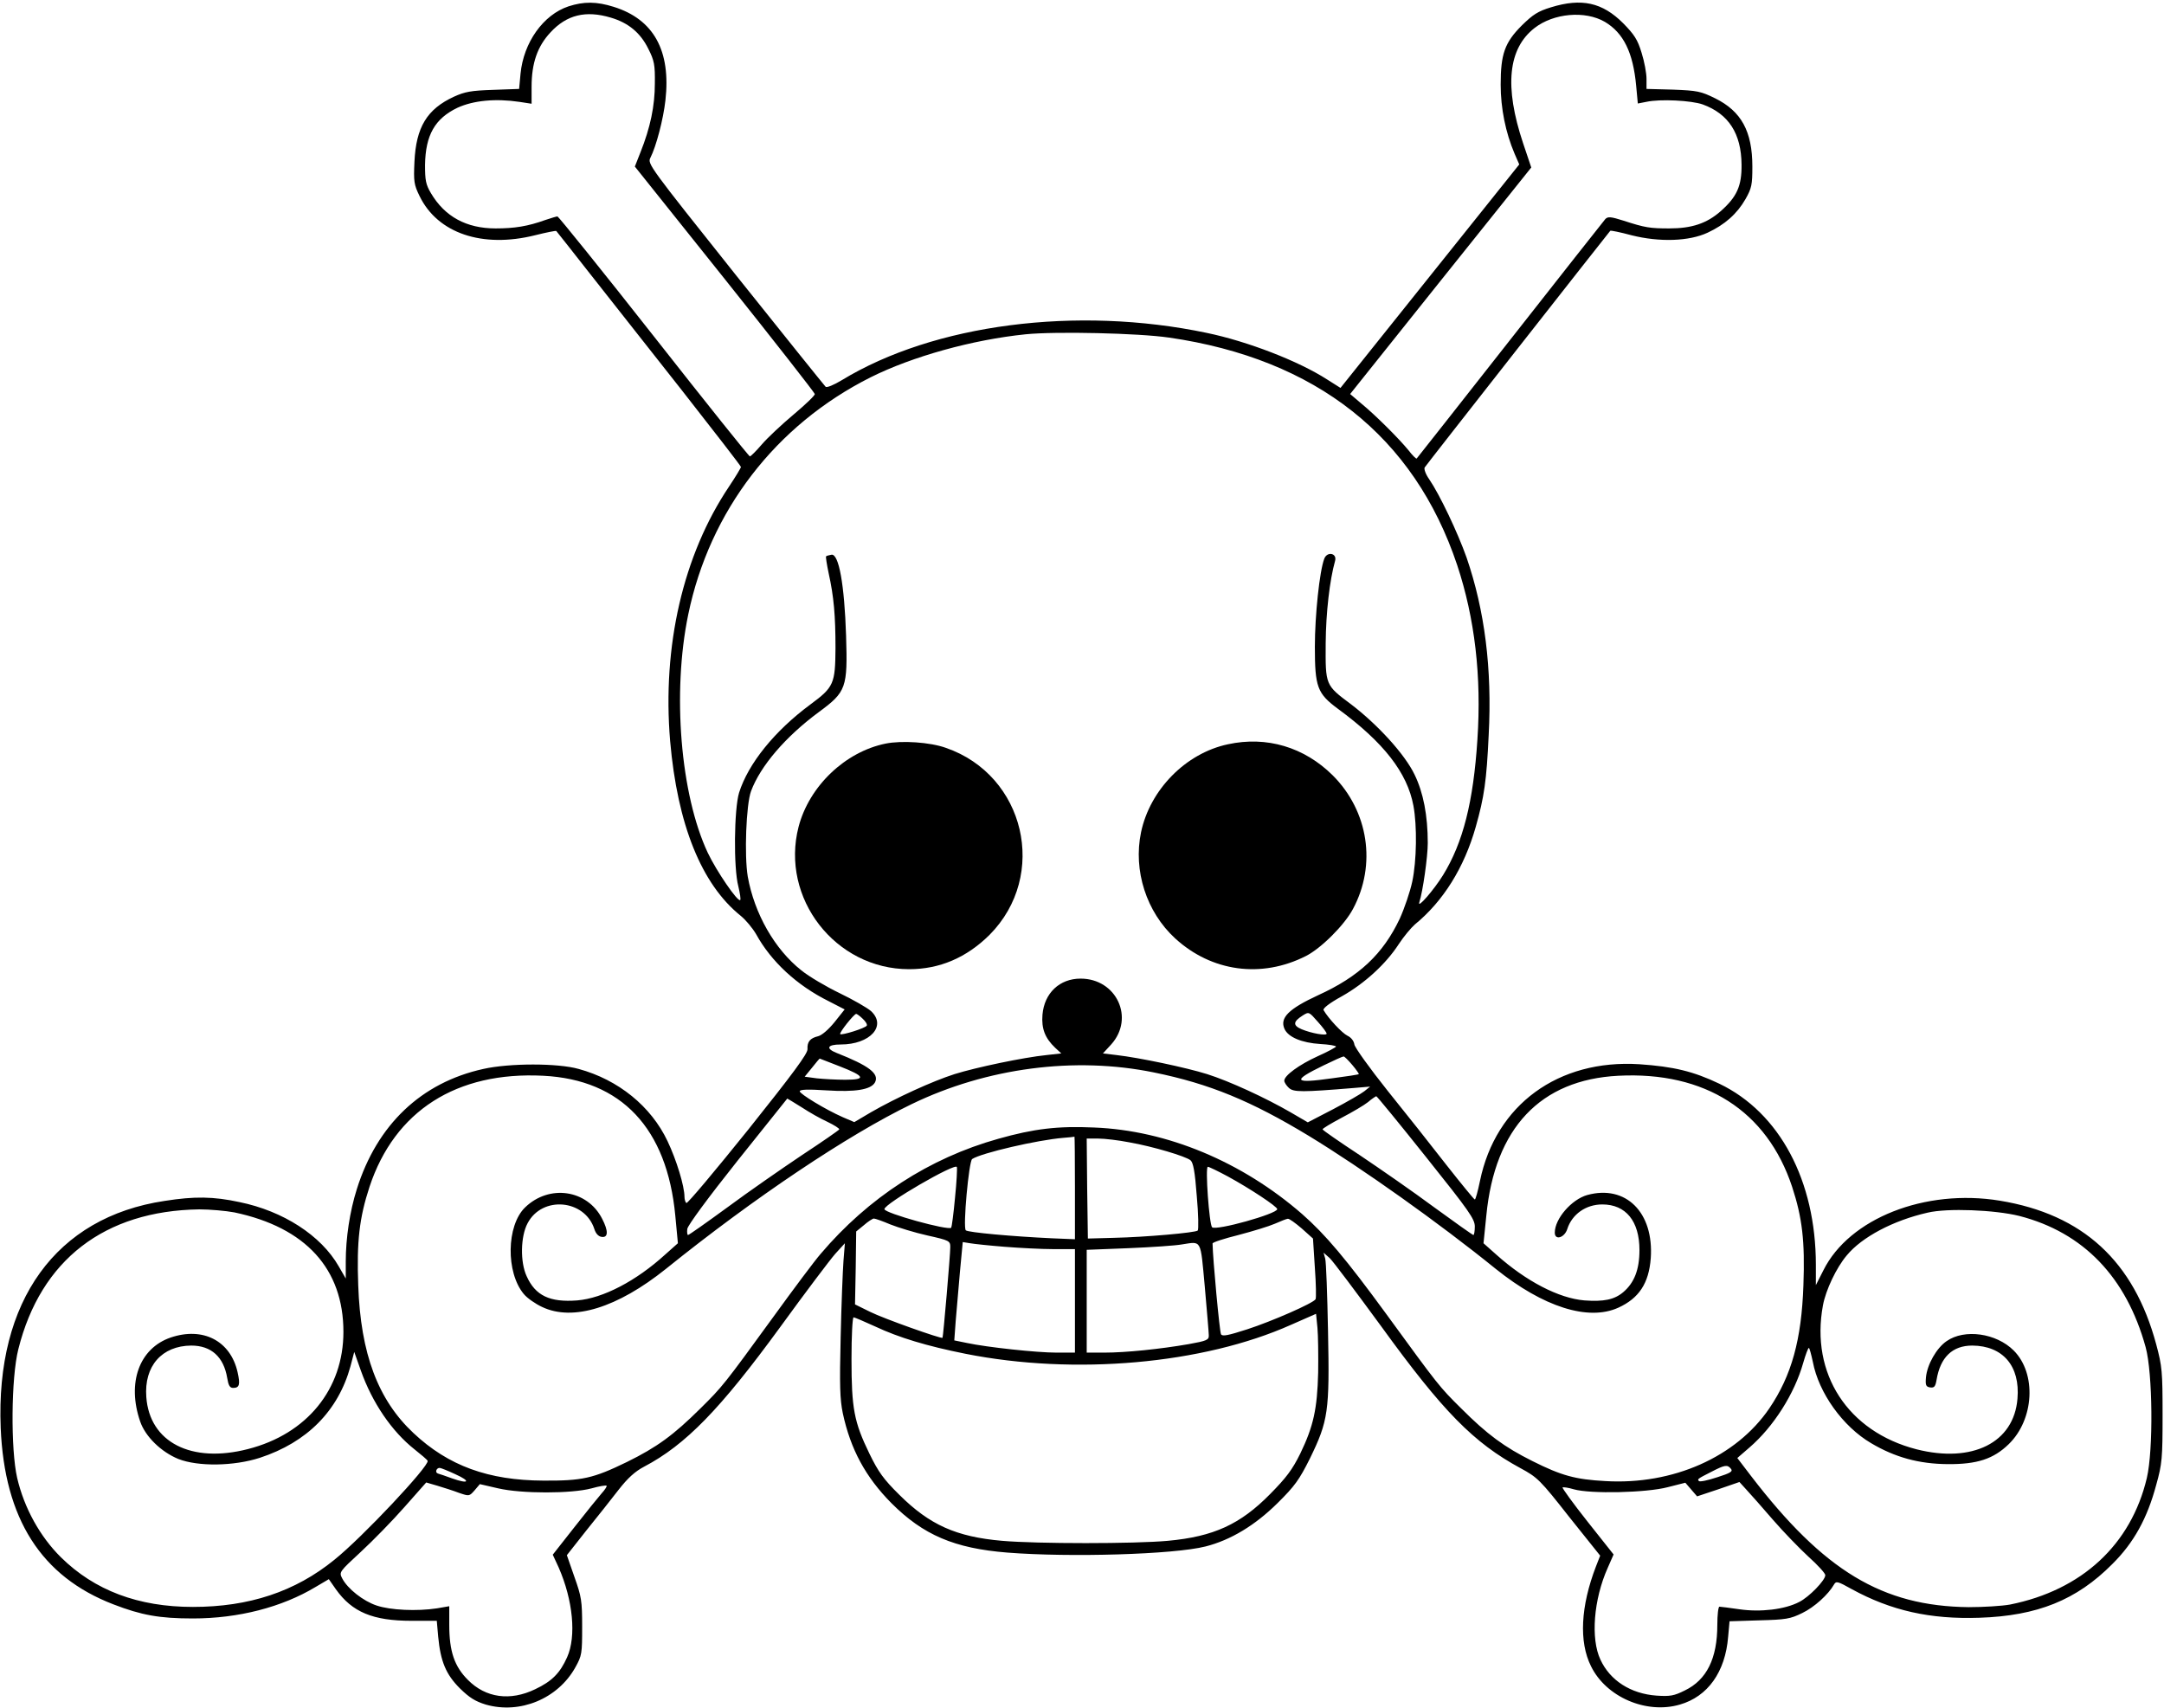 <?xml version="1.0" standalone="no"?>
<!DOCTYPE svg PUBLIC "-//W3C//DTD SVG 20010904//EN"
 "http://www.w3.org/TR/2001/REC-SVG-20010904/DTD/svg10.dtd">
<svg version="1.0" xmlns="http://www.w3.org/2000/svg"
 width="920pt" height="726pt" viewBox="0 0 920 726"
 preserveAspectRatio="xMidYMid meet">

<g transform="translate(0,726) scale(0.1,-0.1)"
fill="#000000" stroke="none">
<path d="M2417 7233 c-108 -36 -191 -154 -204 -286 l-6 -65 -111 -4 c-93 -3
-120 -8 -166 -29 -115 -53 -161 -130 -168 -276 -4 -85 -2 -98 22 -147 77 -158
267 -222 491 -166 48 12 88 20 90 18 2 -2 66 -83 142 -180 76 -96 252 -320
391 -496 138 -176 252 -323 252 -327 0 -4 -23 -42 -51 -84 -195 -291 -284
-678 -250 -1081 31 -355 133 -609 300 -743 22 -18 51 -53 66 -79 64 -116 173
-217 308 -284 l68 -35 -43 -54 c-26 -32 -54 -56 -70 -60 -34 -8 -47 -24 -45
-55 1 -19 -62 -104 -252 -342 -140 -174 -258 -315 -263 -312 -4 3 -8 15 -8 26
0 46 -34 157 -72 237 -70 148 -209 261 -378 307 -88 25 -294 25 -405 0 -264
-58 -452 -237 -538 -511 -30 -95 -47 -208 -47 -308 l0 -72 -30 52 c-75 131
-236 235 -422 273 -111 24 -191 25 -318 5 -462 -69 -719 -425 -697 -965 16
-386 172 -632 479 -750 119 -46 196 -60 338 -60 194 0 379 48 522 134 l56 33
30 -43 c69 -97 157 -134 322 -134 l107 0 6 -68 c10 -105 33 -160 92 -219 41
-40 65 -55 110 -69 146 -42 307 25 381 158 28 50 29 59 29 173 0 110 -3 128
-33 212 l-32 92 82 104 c46 57 108 135 138 174 39 50 70 78 108 98 177 93 324
244 580 595 106 146 211 285 233 310 l41 45 -6 -75 c-3 -41 -9 -187 -12 -325
-5 -205 -3 -263 9 -322 33 -154 97 -272 207 -383 135 -135 267 -192 493 -210
267 -21 708 -8 842 26 107 27 211 90 306 184 74 73 93 100 138 190 78 160 84
200 77 540 -3 157 -8 296 -12 310 l-7 25 26 -23 c14 -13 112 -144 219 -290
263 -363 393 -495 592 -603 72 -39 83 -49 207 -207 l132 -165 -18 -46 c-65
-169 -73 -320 -21 -424 64 -131 235 -205 378 -163 118 34 193 138 205 288 l6
66 126 4 c114 3 132 6 183 31 52 25 111 79 135 121 9 16 16 14 75 -19 168 -92
334 -129 543 -122 246 8 413 75 565 228 92 91 149 195 187 337 25 89 27 113
27 297 0 185 -2 207 -27 300 -95 354 -312 553 -665 611 -317 52 -640 -75 -750
-296 l-32 -63 0 86 c0 358 -154 647 -410 770 -111 53 -195 73 -340 83 -345 22
-611 -172 -678 -496 -9 -44 -19 -80 -22 -79 -3 0 -57 66 -120 146 -63 81 -176
224 -252 318 -75 94 -138 182 -140 195 -2 15 -14 30 -29 37 -23 11 -81 73
-102 109 -4 7 25 30 78 59 96 54 187 137 242 222 21 32 52 69 68 83 121 99
210 242 259 415 36 127 46 196 55 390 15 283 -17 531 -94 755 -38 107 -114
267 -159 333 -15 21 -23 44 -19 50 5 9 769 982 789 1006 2 2 42 -6 90 -19 119
-30 245 -26 324 11 73 34 125 80 161 143 26 46 29 60 29 138 0 150 -47 235
-158 290 -61 30 -76 33 -179 37 l-113 3 0 43 c0 24 -9 73 -21 111 -17 56 -31
77 -78 125 -89 89 -177 108 -307 68 -56 -17 -77 -31 -124 -77 -73 -73 -90
-122 -90 -252 0 -100 21 -204 59 -293 l20 -46 -380 -475 -380 -475 -57 36
c-121 78 -338 162 -512 198 -553 116 -1160 37 -1551 -201 -35 -21 -64 -33 -69
-28 -5 5 -178 220 -384 478 -364 457 -374 470 -361 495 25 49 55 164 64 244
24 212 -50 345 -220 398 -73 23 -127 23 -192 2z m180 -48 c75 -22 126 -65 159
-132 26 -51 29 -69 28 -148 0 -95 -19 -187 -61 -292 l-24 -61 382 -478 c210
-263 382 -483 383 -489 1 -6 -40 -45 -90 -87 -50 -42 -111 -99 -135 -127 -24
-28 -47 -51 -51 -51 -4 0 -188 230 -408 510 -221 281 -406 510 -410 510 -4 0
-27 -7 -51 -15 -75 -27 -131 -36 -212 -36 -124 0 -216 50 -275 150 -22 37 -25
55 -25 120 2 127 42 197 138 243 68 31 161 40 263 25 l52 -8 0 72 c0 101 25
172 80 231 69 75 150 95 257 63z m4226 -18 c79 -47 120 -130 133 -272 l7 -75
36 7 c59 13 192 6 240 -11 110 -40 164 -124 165 -256 1 -91 -20 -137 -89 -198
-59 -52 -123 -73 -218 -73 -82 0 -103 3 -195 33 -54 17 -66 18 -77 7 -7 -8
-189 -239 -405 -514 -216 -275 -395 -502 -397 -504 -2 -3 -18 13 -35 35 -41
50 -140 149 -201 199 l-47 40 385 482 385 481 -35 104 c-80 240 -64 401 49
489 81 63 215 75 299 26z m-1853 -1342 c626 -91 1042 -420 1225 -967 75 -226
104 -473 86 -742 -17 -264 -61 -438 -146 -576 -39 -63 -110 -145 -101 -116 15
46 36 194 36 252 0 118 -19 215 -56 291 -41 86 -157 213 -270 299 -110 82
-109 81 -108 259 1 131 17 269 40 351 9 33 -34 41 -46 9 -20 -52 -40 -241 -40
-374 0 -171 10 -199 98 -264 195 -143 295 -272 321 -412 16 -85 14 -234 -5
-323 -9 -42 -33 -113 -53 -157 -71 -150 -172 -246 -348 -326 -125 -58 -163
-96 -142 -143 16 -35 73 -59 152 -64 37 -2 67 -7 67 -11 -1 -3 -35 -22 -78
-41 -79 -36 -142 -82 -142 -104 0 -7 9 -21 20 -31 20 -18 56 -18 275 0 l70 6
-25 -20 c-14 -11 -73 -45 -132 -76 l-108 -56 -72 42 c-107 62 -261 133 -356
163 -89 28 -289 70 -385 81 l-58 7 35 38 c101 112 23 280 -130 280 -89 0 -154
-61 -162 -153 -5 -60 11 -100 54 -141 l26 -24 -63 -7 c-98 -10 -298 -52 -391
-81 -94 -30 -249 -101 -355 -162 l-71 -42 -49 21 c-73 32 -183 99 -183 110 0
8 36 9 113 4 124 -8 190 3 207 34 19 37 -26 71 -163 125 -48 19 -40 36 17 36
125 0 197 79 129 142 -16 14 -75 48 -133 76 -58 28 -131 71 -163 97 -114 90
-200 242 -228 399 -15 89 -7 306 14 363 40 107 146 231 288 336 117 86 123
103 116 325 -7 218 -31 349 -62 344 -11 -2 -22 -5 -23 -7 -2 -2 3 -34 11 -72
22 -99 29 -180 29 -318 -1 -151 -7 -166 -106 -239 -153 -113 -265 -252 -304
-376 -21 -70 -24 -319 -3 -398 7 -29 11 -55 8 -58 -10 -10 -101 123 -138 201
-116 247 -152 680 -83 1013 91 440 371 805 775 1008 178 89 434 160 659 183
129 13 481 5 610 -14z m670 -2959 c0 -10 -64 1 -107 19 -37 16 -36 32 5 58 27
17 27 16 64 -26 21 -23 38 -46 38 -51z m-1972 63 c12 -11 20 -24 17 -29 -7
-11 -106 -42 -113 -36 -5 6 59 86 68 86 3 0 16 -9 28 -21z m2081 -196 c17 -20
29 -38 28 -39 -1 -2 -53 -10 -115 -18 -163 -23 -171 -11 -35 55 43 21 81 38
85 38 3 1 20 -16 37 -36z m-2179 -6 c108 -42 114 -57 23 -57 -37 0 -91 3 -120
6 l-52 7 31 38 c17 22 32 39 33 39 1 0 39 -15 85 -33z m1336 -26 c236 -48 413
-121 659 -270 225 -137 552 -369 794 -565 202 -162 393 -223 521 -165 88 40
130 104 138 210 14 195 -106 314 -270 269 -67 -19 -138 -101 -138 -160 0 -34
41 -22 53 15 20 63 79 105 149 105 100 0 158 -71 158 -194 0 -83 -22 -139 -69
-179 -38 -32 -83 -41 -165 -35 -109 9 -249 82 -375 195 l-54 48 12 118 c36
372 230 577 561 594 369 19 632 -149 739 -472 43 -131 55 -231 48 -419 -8
-231 -50 -383 -145 -523 -141 -207 -410 -326 -697 -309 -128 7 -186 23 -310
85 -120 60 -192 113 -303 224 -93 92 -96 96 -319 402 -171 234 -258 337 -357
424 -255 222 -574 356 -885 368 -153 7 -255 -5 -407 -48 -293 -82 -552 -250
-755 -489 -26 -30 -115 -149 -199 -265 -213 -293 -219 -300 -312 -392 -115
-114 -185 -165 -313 -228 -144 -70 -190 -80 -355 -79 -234 1 -404 63 -552 202
-151 141 -225 338 -235 628 -7 187 5 288 48 419 107 323 370 491 739 472 332
-17 526 -223 561 -595 l11 -117 -54 -48 c-124 -113 -265 -186 -374 -195 -116
-9 -178 20 -215 103 -28 60 -26 169 4 225 62 118 243 102 284 -25 6 -19 17
-31 31 -33 28 -4 29 25 2 77 -63 124 -225 148 -328 48 -79 -77 -82 -276 -5
-368 15 -18 50 -42 78 -55 131 -62 320 -3 526 162 376 303 775 570 1044 700
320 155 695 204 1031 135z m1157 -360 c183 -229 207 -263 207 -295 0 -20 -3
-36 -6 -36 -3 0 -78 53 -167 118 -89 66 -232 165 -317 222 -85 56 -156 105
-157 109 -2 3 35 25 80 49 46 24 97 54 113 67 16 14 32 24 35 25 3 0 98 -116
212 -259z m-2655 212 c32 -21 81 -49 110 -62 29 -14 51 -28 50 -32 -2 -4 -73
-53 -158 -109 -85 -57 -228 -156 -317 -222 -89 -65 -164 -118 -168 -118 -3 0
-5 12 -3 26 2 15 88 132 213 289 116 145 211 264 212 265 1 0 29 -17 61 -37z
m1162 -342 l0 -219 -97 4 c-171 8 -358 25 -367 34 -13 12 13 293 27 303 40 26
278 81 387 90 25 2 46 4 48 5 1 1 2 -97 2 -217z m231 193 c102 -18 238 -59
260 -76 12 -10 19 -47 27 -153 7 -76 8 -142 4 -146 -9 -9 -220 -28 -357 -31
l-110 -3 -3 213 -2 212 49 0 c27 0 86 -7 132 -16z m-741 -237 c-6 -67 -14
-124 -16 -126 -13 -13 -284 62 -284 79 0 23 302 198 308 179 2 -5 -1 -65 -8
-132z m1160 92 c95 -52 210 -128 210 -139 0 -20 -261 -93 -277 -77 -12 12 -30
257 -18 257 5 0 44 -19 85 -41z m-4223 -153 c303 -64 463 -240 463 -508 0
-243 -155 -434 -406 -498 -241 -62 -418 29 -432 221 -10 132 66 218 191 219
85 0 138 -48 153 -138 5 -31 11 -42 25 -42 27 0 31 14 19 67 -30 133 -147 194
-285 147 -133 -46 -186 -192 -129 -357 22 -64 89 -129 162 -159 84 -33 236
-31 347 5 201 66 333 200 385 389 l16 61 28 -79 c49 -138 132 -259 228 -335
29 -23 54 -44 56 -49 8 -21 -277 -325 -397 -421 -166 -135 -362 -200 -601
-200 -232 0 -418 70 -561 211 -89 88 -156 209 -186 337 -28 122 -26 426 5 548
95 379 366 588 769 594 45 0 113 -6 150 -13z m7588 -15 c272 -70 455 -260 537
-558 30 -109 33 -437 5 -556 -67 -283 -276 -477 -582 -538 -33 -6 -112 -11
-175 -11 -368 4 -616 154 -926 558 l-58 76 52 45 c102 88 191 228 228 359 10
35 21 64 24 64 3 0 10 -27 17 -59 25 -132 127 -275 248 -346 101 -60 203 -88
325 -89 126 -1 195 22 260 85 108 105 119 300 21 398 -74 74 -209 93 -285 40
-43 -29 -83 -100 -88 -154 -3 -34 0 -40 18 -43 17 -2 22 3 27 32 16 96 67 146
152 146 130 -1 204 -87 192 -226 -15 -187 -192 -275 -429 -215 -292 75 -452
321 -398 612 12 65 57 160 101 212 64 78 198 149 344 182 84 20 285 12 390
-14z m-4800 -36 c33 -13 104 -35 158 -47 94 -21 97 -23 97 -50 0 -32 -30 -381
-33 -385 -6 -5 -251 82 -307 110 l-65 32 3 155 2 155 33 27 c17 15 37 28 42
28 6 0 37 -11 70 -25z m1749 -17 l48 -43 8 -125 c5 -68 6 -128 3 -133 -10 -17
-186 -94 -291 -128 -81 -26 -105 -31 -111 -21 -6 10 -35 321 -36 386 0 5 50
21 110 36 61 16 130 37 155 48 25 11 50 21 55 21 6 1 32 -18 59 -41z m-1264
-78 c63 -5 157 -10 208 -10 l92 0 0 -220 0 -220 -78 0 c-85 0 -297 23 -381 41
l-54 11 6 82 c4 44 12 138 18 209 l12 127 31 -5 c17 -3 83 -10 146 -15z m852
-170 c9 -102 17 -195 17 -206 1 -20 -8 -24 -86 -38 -121 -21 -267 -36 -358
-36 l-75 0 0 218 0 219 178 7 c97 4 200 11 227 16 85 13 78 25 97 -180z m482
-365 c-4 -155 -20 -228 -76 -344 -34 -69 -60 -103 -128 -172 -127 -129 -240
-181 -435 -199 -141 -13 -556 -13 -705 0 -195 17 -308 68 -436 195 -68 67 -90
98 -128 176 -65 134 -76 191 -76 402 0 97 4 177 9 177 4 0 46 -18 92 -39 100
-47 219 -83 384 -116 463 -92 1009 -44 1383 123 l107 47 6 -60 c3 -33 4 -118
3 -190z m1755 -409 c9 -11 -2 -18 -59 -36 -39 -13 -73 -20 -77 -16 -8 8 -7 9
52 39 58 30 69 32 84 13z m-5423 -23 c67 -30 58 -43 -13 -18 -27 10 -54 19
-61 21 -14 4 -7 24 7 24 5 0 35 -12 67 -27z m15 -79 c44 -15 44 -15 67 11 l22
26 78 -18 c100 -23 311 -23 397 0 32 9 61 14 64 11 2 -2 -7 -17 -21 -32 -13
-15 -66 -80 -116 -144 l-92 -117 25 -54 c61 -139 76 -293 36 -382 -30 -67 -64
-102 -136 -136 -106 -51 -210 -37 -286 40 -57 57 -79 121 -79 234 l0 79 -52
-9 c-85 -13 -198 -8 -257 12 -57 19 -123 71 -146 115 -14 27 -13 28 79 113 52
48 135 133 186 191 l92 104 48 -14 c26 -8 68 -21 91 -30z m5354 15 l90 31 30
-33 c17 -18 67 -75 112 -127 45 -52 114 -123 152 -158 39 -35 71 -70 71 -78 0
-22 -69 -93 -111 -114 -61 -32 -165 -44 -254 -31 -42 6 -80 11 -85 11 -5 0 -9
-35 -9 -77 0 -143 -45 -234 -138 -279 -46 -23 -63 -26 -121 -22 -109 8 -197
64 -238 153 -42 89 -29 256 31 390 l25 57 -111 140 c-61 77 -108 142 -106 145
3 2 25 -1 48 -8 70 -20 308 -15 399 9 l75 19 25 -29 25 -29 90 30z"/>
<path d="M3765 4099 c-172 -35 -325 -181 -370 -354 -78 -303 156 -605 470
-605 130 0 244 49 342 146 251 253 151 679 -186 795 -67 24 -187 32 -256 18z"/>
<path d="M5220 4096 c-179 -38 -331 -193 -369 -374 -34 -163 23 -339 145 -451
155 -142 367 -171 556 -75 65 33 164 132 200 200 101 188 66 416 -86 568 -121
120 -281 168 -446 132z"/>
</g>
</svg>
